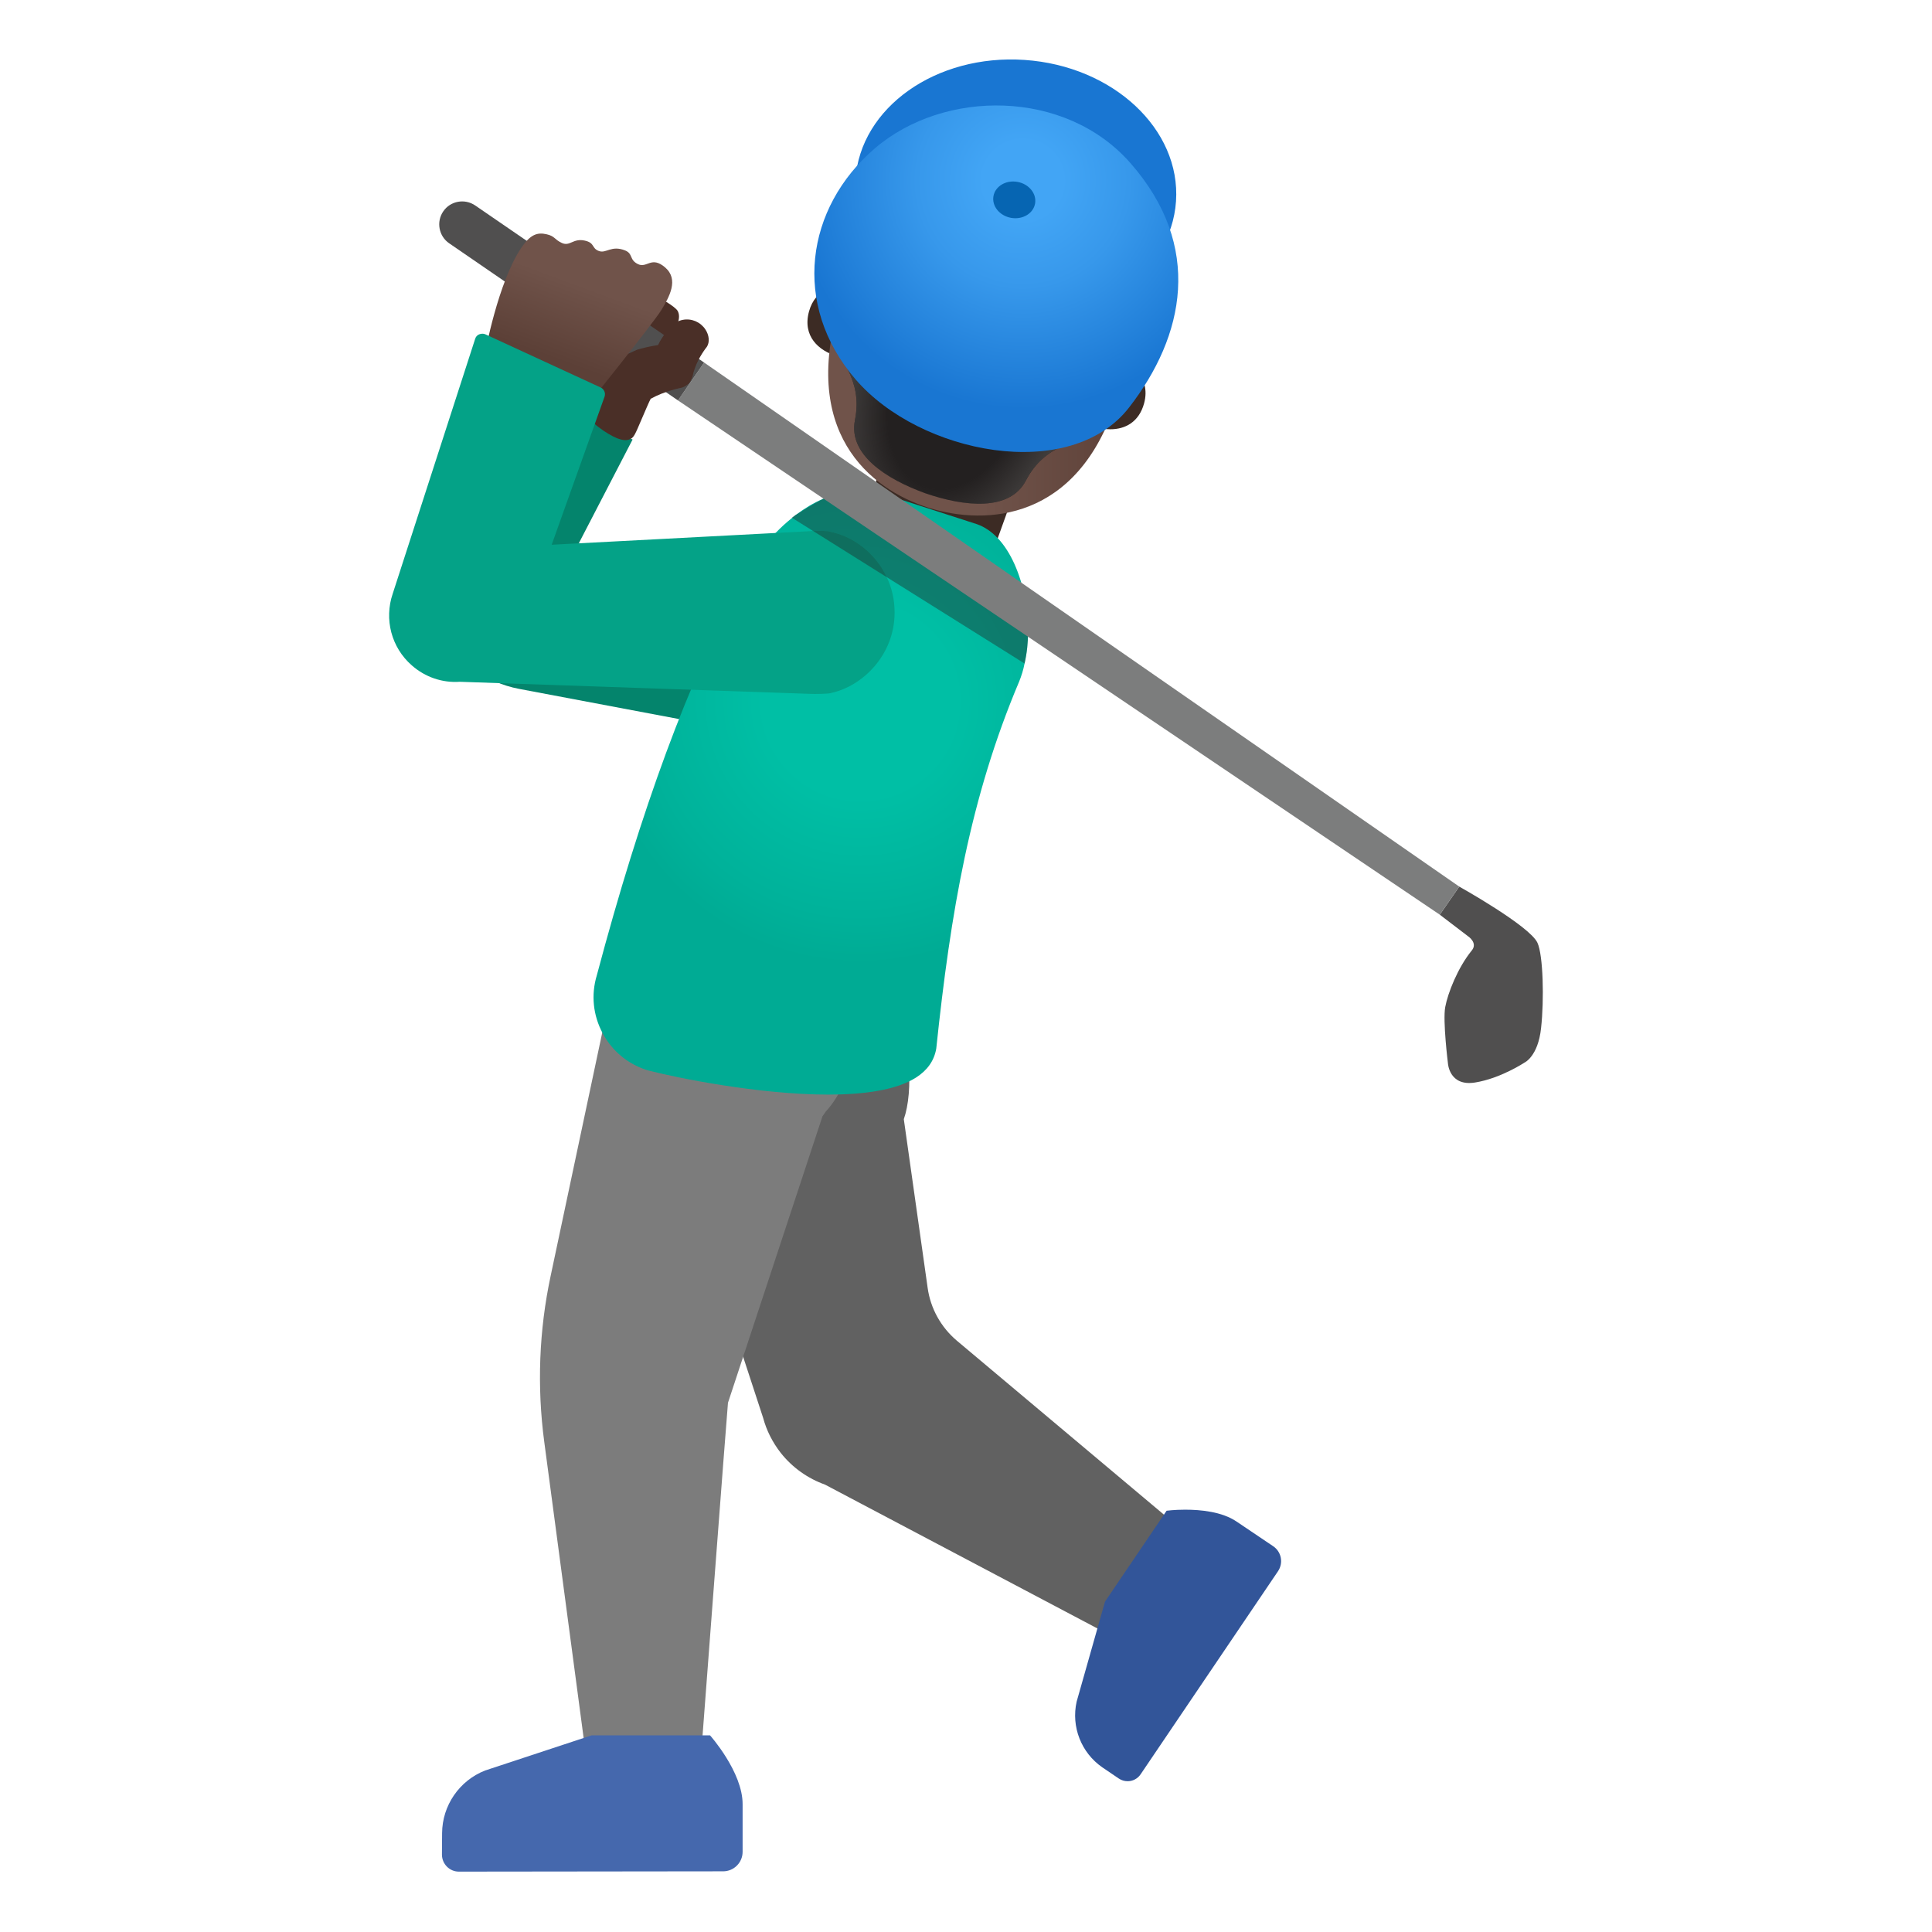 <svg xmlns="http://www.w3.org/2000/svg" xmlns:xlink="http://www.w3.org/1999/xlink" id="Layer_1" x="0" y="0" version="1.1" viewBox="0 0 128 128" xml:space="preserve" style="enable-background:new 0 0 128 128"><path id="ear_1_" d="M74.66,24.1l-0.79-0.21l-1.21,4.42c0.3,0.08,0.6,0.13,0.91,0.13	c0.97,0,1.89-0.47,2.23-1.72C76.3,24.87,74.66,24.1,74.66,24.1z" style="fill:#3c2b24"/><path id="ear" d="M55.9,18.95c0.01,0.01-0.03,0-0.11,0c-0.41,0-1.76,0.12-2.19,1.68	c-0.45,1.63,0.63,2.62,1.88,2.97l1.21-4.43L55.9,18.95z" style="fill:#3c2b24"/><polygon id="neck" points="68.6 28.72 64.98 38.78 56.97 36.94 61.39 16.15" style="fill:#3c2b24"/><linearGradient id="head_1_" x1="54.87" x2="75.361" y1="21.565" y2="21.565" gradientUnits="userSpaceOnUse"><stop offset=".5" style="stop-color:#70534a"/><stop offset="1" style="stop-color:#5c4037"/></linearGradient><path id="head" d="M68.61,9.41c-7.41-2.03-10.92,3.18-13.14,11.25c-2.3,8.37,2.49,12.01,6.46,13.1	c3.91,1.07,9.92,0.46,12.24-7.96C76.39,17.72,76.02,11.44,68.61,9.41z" style="fill:url(#head_1_)"/><g id="hairGroup"><radialGradient id="hair_1_" cx="66.193" cy="-31.903" r="11.674" gradientTransform="matrix(0.943 0.333 -0.345 0.977 -5.053 22.088)" gradientUnits="userSpaceOnUse"><stop offset="0" style="stop-color:#444140"/><stop offset="1" style="stop-color:#232020"/></radialGradient><path id="hair" d="M69.96,8.79l-0.19-0.07l-0.19-0.07c-7.91-2.62-12.01,1.43-13.21,4.83 c-1.17,3.28-0.93,5.39-0.93,5.39l-0.58,2.9c0.69,2.12,2.33,3.3,1.78,6.08c-0.44,2.26,2.06,3.89,4.66,4.83 c2.61,0.9,5.59,1.2,6.66-0.83c1.31-2.51,3.34-2.39,5.2-3.61l1.37-2.62c0,0,1.51-1.49,2.66-4.78C78.41,17.44,77.77,11.71,69.96,8.79 z" style="fill:url(#hair_1_)"/><radialGradient id="hairHighlights_1_" cx="65.943" cy="-18.975" r="11.674" gradientTransform="matrix(0.345 -0.977 0.617 0.218 52.636 94.045)" gradientUnits="userSpaceOnUse"><stop offset=".589" style="stop-color:#444140;stop-opacity:0"/><stop offset=".984" style="stop-color:#444140"/></radialGradient><path id="hairHighlights" d="M69.96,8.79l-0.19-0.07l-0.19-0.07 c-7.91-2.62-12.01,1.43-13.21,4.83c-1.17,3.28-0.93,5.39-0.93,5.39l-0.58,2.9c0.69,2.12,2.33,3.3,1.78,6.08 c-0.44,2.26,2.06,3.89,4.66,4.83c2.61,0.9,5.59,1.2,6.66-0.83c1.31-2.51,3.34-2.39,5.2-3.61l1.37-2.62c0,0,1.51-1.49,2.66-4.78 C78.41,17.44,77.77,11.71,69.96,8.79z" style="fill:url(#hairHighlights_1_)"/></g><g id="cap"><ellipse style="fill:#1976d2" cx="67.31" cy="12.64" rx="8.66" ry="10.64" transform="matrix(0.068 -0.998 0.998 0.068 50.103 78.929)"/><radialGradient id="SVGID_1_" cx="67.764" cy="118.03" r="15.401" gradientTransform="matrix(1 0 0 -1 0 130)" gradientUnits="userSpaceOnUse"><stop offset=".17" style="stop-color:#42a5f5"/><stop offset=".457" style="stop-color:#3798eb"/><stop offset=".983" style="stop-color:#1976d2"/></radialGradient><path style="fill:url(#SVGID_1_)" d="M74.89,10.8c4.85,5.52,3.59,11.46-0.08,16.19c-3.91,5.05-13.87,3.1-18.13-1.86 s-3.3-11.37,1.28-15.3S70.57,5.88,74.89,10.8z"/><ellipse style="fill:#0665b2" cx="67.2" cy="13.26" rx="1.21" ry="1.4" transform="matrix(0.179 -0.984 0.984 0.179 42.121 76.993)"/></g><path id="tone" d="M41.86,22.42l-2.74-1.7l1.54-2.5c0,0,3.92,1.76,4.25,2.4c0.31,0.63-0.41,1.5-0.41,1.5	C43.54,23.49,42.73,22.95,41.86,22.42z" style="fill:#4a2f27"/><path id="pants" d="M63.39,88.82c-1.05-0.89-1.74-2.13-1.93-3.49l-1.58-11.18	c1.28-3.67-0.57-14.36-9.24-14.36c-1.11,0-2.34,0.18-3.68,0.57c-2.17,0.63-4.84,7.79-4.84,7.79l8.44,25.79	c0.22,0.82,0.61,1.6,1.16,2.31c0.79,1,1.82,1.71,2.94,2.11l21.76,11.49l3.67-7L63.39,88.82z" style="fill:#616161"/><path id="shoe" d="M84.35,102.44l-2.42-1.63c-0.97-0.66-2.39-0.79-3.41-0.79c-0.72,0-1.23,0.07-1.23,0.07	l-4.08,6.02l-1.88,6.63c-0.37,1.66,0.3,3.38,1.7,4.35l1.09,0.74c0.18,0.12,0.38,0.18,0.59,0.18c0.33,0,0.66-0.16,0.86-0.46	l9.1-13.45C85.04,103.55,84.9,102.81,84.35,102.44z" style="fill:#325599"/><path id="pants_1_" d="M41.2,62.28l-4.72,22.26c-0.77,3.61-0.91,7.33-0.42,11l2.95,22.18l7.33-0.02	c0,0,1.87-24.72,1.89-24.76l6.26-18.98l0.23-0.33c1.93-2.05,2.71-6.93,2.71-6.93L41.2,62.28z" style="fill:#7c7c7c"/><path id="shoe_1_" d="M47.04,114.97H39.2l-7.06,2.33c-1.71,0.67-2.84,2.32-2.85,4.15l-0.01,1.42	c0,0.62,0.5,1.13,1.12,1.13l17.51-0.02c0.71,0,1.29-0.58,1.29-1.29v-3.15C49.21,117.4,47.04,114.97,47.04,114.97z" style="fill:#4568ad"/><path id="driver_1_" d="M96.68,58.74c0,0,4.66,2.6,5.18,3.72c0.38,0.83,0.45,3.77,0.24,5.65	C101.9,70,101,70.4,101,70.4s-1.58,1.05-3.28,1.32c-1.71,0.27-1.79-1.27-1.79-1.27s-0.35-2.81-0.18-3.73s0.83-2.61,1.76-3.75	c0.42-0.51-0.26-0.95-0.26-0.95l-1.86-1.42L96.68,58.74z" style="fill:#504f4f"/><path id="shirt" d="M37.38,37.86l4.53-8.74l-6.84-3.6l-5.85,11.29c-0.81,1.56-0.81,3.42,0,4.98l0,0	c1.04,2.01,2.95,3.43,5.17,3.85l20.62,3.89l1.38-9.78L37.38,37.86z" style="fill:#04846c"/><radialGradient id="shirt_3_" cx="56.99" cy="46.455" r="17.431" gradientUnits="userSpaceOnUse"><stop offset=".364" style="stop-color:#00bfa5"/><stop offset=".812" style="stop-color:#00b29a"/><stop offset="1" style="stop-color:#00ab94"/></radialGradient><path id="shirt_1_" d="M67.88,43.96c-0.08,0.42-0.21,0.83-0.36,1.2c-3.24,7.66-4.54,15.26-5.49,24.31	c-0.14,0.81-0.59,1.44-1.34,1.92c-1.3,0.83-3.44,1.13-5.81,1.13c-4.61,0-10.09-1.12-11.93-1.6h-0.01c-1.3-0.39-2.37-1.26-3.01-2.46	c-0.64-1.19-0.78-2.55-0.39-3.84c2.92-10.99,6.14-19.72,9.58-25.91c0.61-1.52,1.83-3.18,3.36-4.4c0.08-0.07,0.15-0.13,0.23-0.19	c0.02-0.01,0.03-0.02,0.05-0.03c0.56-0.42,1.15-0.78,1.77-1.04c0.01,0,0.02-0.01,0.03-0.01c0.58-0.26,1.18-0.43,1.79-0.5	c0,0,0,0,0.01,0c0.8-0.1,1.62-0.02,2.43,0.27l5.94,1.92c1.02,0.36,1.87,1.28,2.49,2.66c0.3,0.68,0.53,1.42,0.68,2.19	C68.19,41.05,68.19,42.61,67.88,43.96z" style="fill:url(#shirt_3_)"/><path style="opacity:.4;fill:#212121;enable-background:new" d="M67.88,43.96l-8.25-5.17l-0.48-0.3l-6.67-4.18l-0.02-0.02	c0,0,0.09-0.06,0.25-0.17c0.02-0.01,0.03-0.02,0.05-0.03c0.38-0.24,1.08-0.68,1.77-1.04c0.01,0,0.02-0.01,0.03-0.01	c0.62-0.33,1.23-0.58,1.58-0.56c0.04,0,0.11,0.02,0.21,0.06c0,0,0,0,0.01,0c0.5,0.21,1.65,0.87,3.13,1.77	c0.21,0.13,0.43,0.26,0.65,0.4c1.66,1.02,4.95,3.08,7.76,4.87C68.19,41.05,68.19,42.61,67.88,43.96z"/><polygon id="stick" points="95.39 60.6 96.68 58.74 46.65 24.02 44.92 26.53" style="fill:#7c7d7d"/><path id="handle" d="M44.92,26.53l1.73-2.51L31.48,13.61c-0.69-0.47-1.64-0.3-2.11,0.39	c-0.48,0.69-0.3,1.65,0.39,2.12L44.92,26.53z" style="fill:#504f4f"/><path id="tone_1_" d="M46.73,21.82c-0.33-0.49-0.91-0.74-1.49-0.63c-0.6,0.11-1,0.62-1.22,0.97	c-0.03,0.04-0.25,0.33-0.42,0.7c-0.53,0.08-1.07,0.21-1.39,0.31l-3.08,1.38c-0.18,0.08-0.29,0.25-0.3,0.44l-0.08,2.12	c0,0.06,0.01,0.11,0.02,0.16c0.18,0.64,1.46,1.5,2.1,1.76c0.16,0.06,0.36,0.13,0.56,0.13c0.12,0,0.24-0.02,0.36-0.09	c0.21-0.11,0.29-0.29,0.69-1.23c0.2-0.46,0.56-1.31,0.63-1.42c0.95-0.53,2-0.72,2.07-0.74c0.1-0.03,0.2-0.08,0.29-0.15	c0.22-0.11,0.3-0.32,0.3-0.34c0.09-0.16,0.15-0.35,0.17-0.5l0.09-0.27c0.26-0.77,0.76-1.39,0.8-1.44	C47.03,22.67,46.99,22.21,46.73,21.82z" style="fill:#4a2f27"/><g id="hand"><linearGradient id="SVGID_2_" x1="39.889" x2="37.098" y1="16.4" y2="23.934" gradientUnits="userSpaceOnUse"><stop offset=".35" style="stop-color:#70534a"/><stop offset="1" style="stop-color:#5c4037"/></linearGradient><path style="fill:url(#SVGID_2_)" d="M44.07,17.72c-0.92-0.79-1.2,0.07-1.8-0.22s-0.31-0.69-0.86-0.91 c-0.91-0.36-1.25,0.22-1.73,0.04c-0.5-0.18-0.25-0.54-0.94-0.69c-0.78-0.17-0.97,0.4-1.51,0.16c-0.53-0.25-0.45-0.45-1.02-0.58 c-0.61-0.14-1.07,0.01-1.66,0.88c-1.56,2.29-2.42,7.02-2.42,7.02l6.77,3.45c0,0,4.35-5.42,4.91-6.32 C44.35,19.66,44.99,18.52,44.07,17.72z"/></g><g id="shirt_2_"><path style="fill:#04a287" d="M59.27,40.58c0,2.8-2.1,4.87-4.2,5.33c-0.08,0.06-1.2,0.08-1.37,0.06l-23.24-0.8 c-1.14,0.08-2.29-0.3-3.18-1.09c-1.35-1.18-1.84-3.05-1.26-4.75l5.46-16.88c0.04-0.14,0.14-0.25,0.27-0.3 c0.13-0.05,0.28-0.06,0.41,0l7.63,3.52c0.24,0.11,0.35,0.38,0.26,0.62l-3.5,9.8l17.14-0.9c0.03-0.01,0.1-0.01,0.18-0.01 c0.35-0.02,1.03-0.01,1.09,0.04c1.51,0.28,3.03,1.38,3.79,3.02C59.08,38.93,59.27,39.72,59.27,40.58z"/></g><path id="shoulder_x5F_shadow" d="M58.75,38.24l-4.88-3.06	c0.35-0.02,1.03-0.01,1.09,0.04C56.47,35.5,57.99,36.6,58.75,38.24z" style="opacity:.4;fill:#212121;enable-background:new"/></svg>